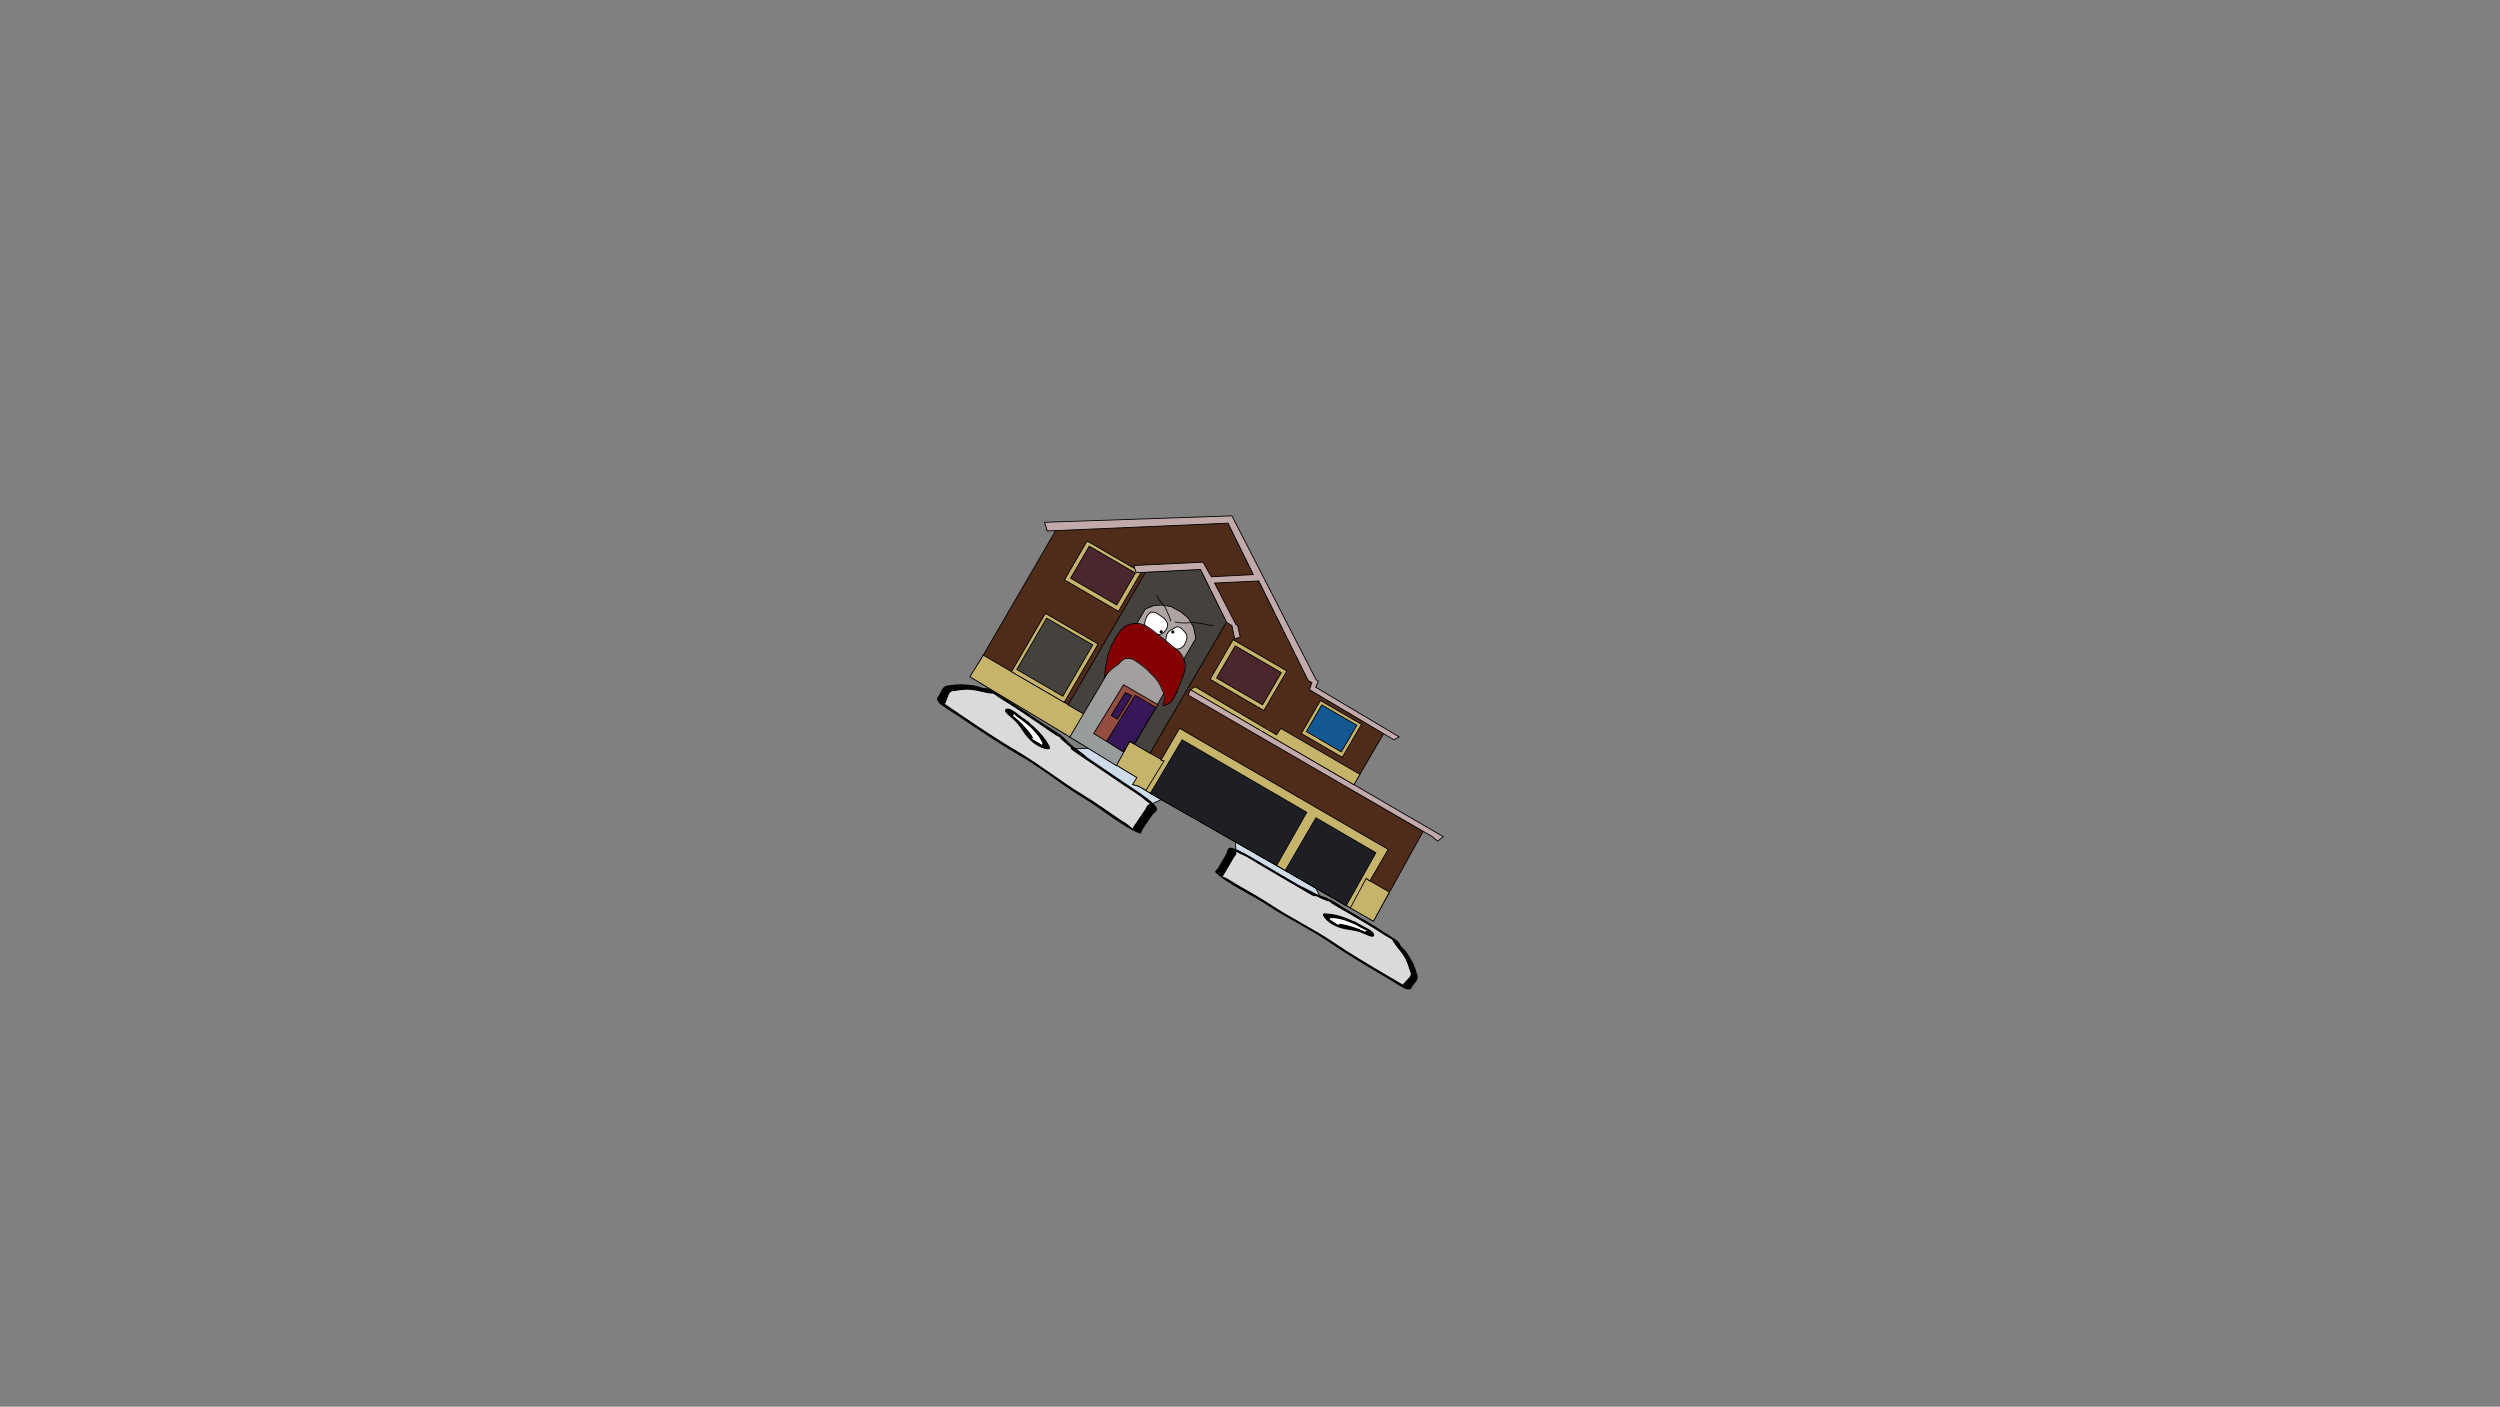 <svg version="1.1" xmlns="http://www.w3.org/2000/svg" xmlns:xlink="http://www.w3.org/1999/xlink" width="2878.25" height="1619.58" viewBox="0,0,2878.25,1619.58"><rect x="0" y="0" width="2878.25" height="1619.58" fill="#808080" stroke="none"/><defs><linearGradient x1="238.808" y1="72.735" x2="143.153" y2="237.3" gradientUnits="userSpaceOnUse" id="color-1"><stop offset="0" stop-color="#b0a3a3"/><stop offset="1" stop-color="#959b9b"/></linearGradient></defs><g transform="translate(1117.373,629.809)"><g data-paper-data="{&quot;isPaintingLayer&quot;:true}" fill-rule="nonzero" stroke-linejoin="miter" stroke-miterlimit="10" stroke-dasharray="" stroke-dashoffset="0" style="mix-blend-mode: normal"><path d="M-1117.373,989.77v-1619.58h2878.25v1619.58z" fill="none" stroke="#000000" stroke-width="0" stroke-linecap="butt"/><g><path d="M306.887,363.172l-3.528,-39.518l59.783,1.133l44.581,88.042z" data-paper-data="{&quot;index&quot;:null}" fill="#cedce9" stroke="#000000" stroke-width="1" stroke-linecap="round"/><path d="M403.931,405.012c-2.31,-0.953 -4.509,-2.013 -6.659,-3.108c-0.013,0.054 -0.034,0.106 -0.063,0.156c-0.714,1.218 -5.061,-1.331 -5.061,-1.331c-19.195,-11.26 -38.391,-22.519 -57.586,-33.779c-4.939,-2.897 -16.906,-10.66 -20.977,-12.068c-2.345,-0.811 -3.823,-1.734 -6.544,-3.256c-0.307,-0.172 -0.867,-0.482 -1.36,-0.76c2.295,2.045 -1.782,6.116 -2.57,7.459c-3.334,5.684 -6.668,11.368 -10.002,17.052c-0.595,1.015 -1.191,2.03 -1.786,3.045c-0.238,0.406 -1.681,1.114 -0.714,1.218c3.678,0.394 8.94,4.428 15.569,8.314c13.067,7.659 27.284,15.472 39.729,23.657c22.661,15.058 49.084,27.737 71.469,42.835c18.772,12.855 42.134,26.725 62.304,38.556c5.071,2.974 10.141,5.949 15.211,8.923c0.763,0.448 1.978,1.121 3.236,1.817c-0.881,-1.357 1.312,-2.101 1.809,-2.95c1.86,-3.171 8.862,-6.416 5.877,-11.997c-2.086,-5.873 -2.735,-10.731 -7.423,-18.119c-3.459,-5.451 -9.845,-12.23 -12.46,-17.162c-1.103,-2.672 -3.513,-2.639 -9.778,-6.782c-13.862,-9.169 -28.315,-17.428 -43.104,-26.103c-5.391,-3.162 -12.341,-6.826 -17.384,-10.198c-1.065,-0.712 -2.996,-2.168 -4.434,-3.276c2.48,2.282 -4.352,-0.926 -7.3,-2.142zM335.991,364.513c14.507,8.51 29.014,17.019 43.522,25.529c0.453,0.187 0.906,0.374 1.359,0.56c5.965,2.461 10.822,5.585 15.747,8.009c6.712,3.304 11.493,3.975 18.355,7.492c3.942,2.021 14.098,8.915 19.505,12.087c14.662,8.601 29.446,16.957 43.104,26.103c7.673,5.138 14.934,8.155 16.998,13.157c-0.08,1.393 3.914,4.636 5.725,6.806c2.768,3.317 4.604,6.902 6.5,9.888c4.698,7.403 5.57,12.695 7.708,18.715c1.577,5.948 -3.602,9.141 -5.882,13.029c-1.261,2.15 -0.941,4.374 -7.561,2.932c-2.309,-0.503 -19.833,-11.634 -22.817,-13.384c-20.804,-12.203 -45.021,-26.616 -64.369,-39.866c-21.101,-14.818 -48.922,-27.849 -71.081,-42.572c-17.78,-11.996 -48.099,-25.608 -60.884,-38.459c-1.266,-1.272 2.12,-3.614 2.501,-4.263c3.334,-5.684 6.668,-11.368 10.002,-17.052c1.115,-1.9 0.787,-8.191 6.152,-6.946c9.362,2.172 23.832,11.437 35.419,18.234z" data-paper-data="{&quot;index&quot;:null}" fill="#000000" stroke="none" stroke-width="1" stroke-linecap="butt"/><path d="M397.245,401.809c2.15,1.095 4.375,2.168 6.686,3.122c2.948,1.216 9.807,4.439 7.326,2.157c1.438,1.108 3.386,2.575 4.451,3.286c5.044,3.371 12.053,7.074 17.443,10.236c14.788,8.675 29.325,17.006 43.187,26.174c6.265,4.144 8.686,4.122 9.788,6.795c2.614,4.932 9.022,11.749 12.482,17.199c4.688,7.388 5.333,12.274 7.418,18.147c2.985,5.581 -4.049,8.835 -5.909,12.006c-0.498,0.849 -2.701,1.593 -1.82,2.95c-1.259,-0.696 -2.475,-1.37 -3.238,-1.817c-5.071,-2.974 -10.152,-5.95 -15.223,-8.924c-20.17,-11.831 -43.639,-25.736 -62.411,-38.591c-22.386,-15.098 -49.032,-27.924 -71.693,-42.981c-12.445,-8.185 -26.693,-16.036 -39.76,-23.694c-6.629,-3.885 -11.894,-7.926 -15.572,-8.319c-0.967,-0.103 0.474,-0.816 0.712,-1.222c0.595,-1.015 1.186,-2.039 1.782,-3.054c3.334,-5.684 6.679,-11.407 10.013,-17.091c0.788,-1.344 4.885,-5.418 2.59,-7.463c0.493,0.278 1.053,0.588 1.36,0.76c2.721,1.522 4.204,2.445 6.548,3.256c4.07,1.409 16.052,9.172 20.991,12.069c19.195,11.26 38.507,22.555 57.702,33.815c0,0 4.369,2.56 5.083,1.342c0.029,-0.05 0.051,-0.102 0.064,-0.156z" data-paper-data="{&quot;noHover&quot;:false,&quot;origItem&quot;:[&quot;Path&quot;,{&quot;applyMatrix&quot;:true,&quot;segments&quot;:[[[579.60736,595.76373],[0.95609,-0.20262],[0.00646,0.07548]],[[579.61718,596],[0,-0.08208],[0,2]],[[577.61718,598],[0,0],[-8.83333,0]],[[551.11718,598],[8.83333,0],[-2.27308,0]],[[541.51161,598.28885],[1.67648,-1.19621],[-0.96568,0.68904]],[[538.61718,599],[1.23739,-0.09027],[-0.13966,0.01019]],[[537.99901,599.04541],[0.22447,-0.0134],[1.19653,0.85421]],[[538.61718,610],[0,-2.20646],[0,9.33333]],[[538.61718,638],[0,-9.33333],[0,1.66667]],[[538.61718,643],[0,-1.66667],[0,0.66667]],[[538.61718,645],[-0.35177,0.56631],[1.33831,-2.15456]],[[545.61718,644],[-3.04994,0.00386],[6.01206,-0.00761]],[[563.97058,644.43107],[-5.90478,-1.08158],[10.78253,2.15651]],[[597.04254,645.54479],[-10.6965,-2.40266],[9.00888,2.25222]],[[626.11718,648],[-9.28168,0],[2.33333,0]],[[633.11718,648],[-2.33333,0],[0.35109,0]],[[634.59021,647.90091],[-0.5707,0.05184],[-0.57412,-1.02596]],[[634.61718,643],[0,1.39387],[0,-5.20707]],[[634.21982,624.13246],[2.14282,4.67827],[-1.8936,-5.6808]],[[628.03948,607.31672],[3.08887,5.66543],[-2.2791,-4.1802]],[[620.32688,595.27881],[1.8857,4.15235],[-0.91417,-2.47477]],[[615.61718,594],[2.9771,0.57275],[-6.58756,-1.26734]],[[595.61718,593],[6.8054,0],[-2.48058,0]],[[587.61718,593],[2.40395,0.50364],[-0.50743,-0.10631]],[[585.44122,592.1748],[0.71481,0.32365],[1.30749,1.01011]],[[582.51161,594.78885],[1.25365,-0.62682],[-0.98239,0.4912]]],&quot;closed&quot;:true}],&quot;index&quot;:null}" fill="#dadada" stroke="none" stroke-width="1" stroke-linecap="butt"/><path d="M455.553,442.014c0.083,-0.141 0.161,-0.413 0.24,-0.679c-0.279,-0.037 -0.66,-0.153 -1.13,-0.336c-1.503,-0.388 -3.457,-1.534 -3.457,-1.534c-16.554,-9.711 -28.013,-12.086 -35.86,-12.117c-0.915,-0.018 -1.127,0.483 -1.38,0.914c-0.072,0.123 -0.228,0.293 -0.392,0.468c0.082,-0.039 0.222,-0.029 0.465,0.068c1.072,0.425 9.074,6.365 10.435,6.447c0.409,0.025 -1.434,-1.097 -1.225,-1.218c2.565,-1.481 17.923,3.011 25.045,5.949c1.847,0.762 3.839,1.769 5.781,2.834c-0.556,-0.764 1.235,-0.384 1.477,-0.796zM413.493,428.817c-0.353,0.375 -0.683,0.738 -0.24,0.662c0.303,-0.051 0.15,-0.462 0.24,-0.662zM408.212,421.697c8.136,0.362 18.153,2.216 31.718,8.589c1.52,0.18 4.015,1.643 4.015,1.643l2.173,1.275c4.92,2.886 7.805,3.933 13.091,7.033c7.34,4.306 6.642,9.394 2.101,8.34c-2.865,-0.665 -6.896,-2.696 -10.405,-4.143c-10.386,-4.285 -16.214,-2.509 -27.858,-6.755c-12.341,-4.5 -22.016,-16.123 -14.835,-15.982z" data-paper-data="{&quot;index&quot;:null}" fill="#000000" stroke="none" stroke-width="1" stroke-linecap="butt"/><path d="M455.979,441.388c-0.079,0.266 -0.149,0.547 -0.232,0.689c-0.241,0.412 -2.019,0.05 -1.463,0.814c-1.942,-1.065 -3.942,-2.083 -5.79,-2.845c-7.122,-2.938 -22.534,-7.485 -25.1,-6.004c-0.209,0.12 1.365,1.228 0.956,1.203c-1.361,-0.082 -9.428,-6.081 -10.5,-6.506c-0.243,-0.096 -0.382,-0.106 -0.464,-0.067c0.164,-0.175 0.314,-0.353 0.386,-0.476c0.253,-0.431 0.451,-0.952 1.366,-0.934c7.847,0.031 19.693,2.538 36.247,12.248c0,0 1.961,1.154 3.464,1.542c0.47,0.184 0.851,0.299 1.13,0.336z" data-paper-data="{&quot;noHover&quot;:false,&quot;origItem&quot;:[&quot;Path&quot;,{&quot;applyMatrix&quot;:true,&quot;segments&quot;:[[[607.563,601.99816],[0.02649,0.38155],[-0.10299,0.15484]],[[607.10872,602.39727],[0.1976,-0.11227],[-0.59254,0.60273]],[[605.61718,603],[0,0],[-7.618,0]],[[590.90604,613.89443],[2.69308,-5.58508],[-0.31682,0.63364]],[[590.61718,616],[0,-0.70843],[0,0.20156]],[[590.57685,616.85325],[0.02106,-0.33136],[0.02013,-0.10671]],[[590.74964,616.60263],[-0.10238,0.05628],[0.45234,-0.24865]],[[595.61718,617],[-0.48256,0.87548],[0.14503,-0.26312]],[[594.95308,616.3906],[-0.04725,0.29671],[0.58086,-3.64773]],[[604.72276,605.71115],[-3.02833,1.51416],[0.78545,-0.39273]],[[607.27135,605.03032],[-0.87898,0.0905],[-0.34365,-0.53523]],[[607.61718,603],[0,0.6759],[0,-0.23192]]],&quot;closed&quot;:true}],&quot;index&quot;:null}" fill="#ffffff" stroke="none" stroke-width="1" stroke-linecap="butt"/><path d="M115.922,232.58l98.567,-4.836l30.572,51.387l-36.085,16.492z" data-paper-data="{&quot;index&quot;:null}" fill="#cedce9" stroke="#000000" stroke-width="1" stroke-linecap="round"/><path d="M109.196,225.896c-2.535,-2.29 -8.787,-7.418 -5.437,-6.072c-1.735,-0.879 -4.033,-2.076 -5.212,-2.777c-5.585,-3.324 -12.333,-8.355 -17.875,-12.11c-15.206,-10.302 -29.855,-20.471 -45.112,-29.65c-6.895,-4.148 -7.973,-6.495 -11.066,-6.329c-5.975,-0.254 -15.474,-3.305 -22.34,-4.137c-9.305,-1.128 -14.302,0.483 -20.943,1.174c-6.773,-0.314 -6.683,7.953 -8.892,11.213c-0.591,0.873 -0.301,3.336 -2.019,3.11c1.253,0.896 2.465,1.76 3.249,2.292c5.214,3.532 10.427,7.064 15.641,10.597c20.739,14.051 44.921,30.248 66.006,42.476c24.92,14.688 49.361,34.395 74.368,49.367c13.652,8.261 27.762,18.408 41.192,27.513c6.813,4.619 13.14,7.848 15.217,11.223c0.546,0.887 0.566,-0.835 0.848,-1.252c0.707,-1.044 1.414,-2.087 2.121,-3.131c3.96,-5.844 7.919,-11.689 11.879,-17.533c0.936,-1.382 2.993,-7.2 6.029,-5.924c-0.496,-0.348 -1.054,-0.746 -1.362,-0.964c-2.727,-1.93 -4.3,-2.934 -6.166,-4.827c-3.238,-3.287 -16.261,-11.281 -21.34,-14.722c-19.737,-13.372 -39.474,-26.744 -59.212,-40.116c0,0 -4.469,-3.028 -3.62,-4.28c0.035,-0.051 0.076,-0.096 0.122,-0.133c-2.05,-1.574 -4.089,-3.212 -6.076,-5.007zM179.678,272.926c11.914,8.072 27.545,17.794 33.961,25.846c3.677,4.614 -2.558,7.197 -3.881,9.151c-3.96,5.844 -7.919,11.689 -11.879,17.533c-0.452,0.667 -1.156,5.021 -2.97,4.383c-18.32,-6.439 -45.461,-29.484 -65.257,-41.148c-24.453,-14.64 -49.879,-35.537 -73.936,-49.112c-21.731,-12.602 -46.833,-29.377 -68.224,-43.869c-3.068,-2.079 -21.911,-13.894 -23.461,-15.895c-4.447,-5.737 -2.148,-6.453 -0.651,-8.663c2.709,-3.998 3.408,-10.477 9.888,-11.694c6.807,-0.708 12.325,-2.304 21.651,-1.174c3.762,0.456 8.075,0.58 12.558,1.727c2.934,0.751 7.911,3.118 9.221,2.398c5.788,-0.31 12.053,5.321 20.559,10.372c15.141,8.992 30.036,19.436 45.112,29.65c5.56,3.767 16.909,10.41 20.68,13.29c6.565,5.014 9.417,9.328 15.706,14.296c4.615,3.645 9.875,6.902 15.004,11.536c0.389,0.352 0.779,0.704 1.168,1.055c14.917,10.106 29.833,20.212 44.75,30.318z" data-paper-data="{&quot;index&quot;:null}" fill="#000000" stroke="none" stroke-width="1" stroke-linecap="butt"/><path d="M115.374,230.885c-0.047,0.037 -0.087,0.082 -0.122,0.133c-0.848,1.252 3.641,4.297 3.641,4.297c19.737,13.372 39.563,26.84 59.3,40.212c5.079,3.441 18.109,11.448 21.348,14.735c1.865,1.893 3.441,2.902 6.168,4.831c0.308,0.218 0.866,0.617 1.362,0.965c-3.036,-1.276 -5.087,4.563 -6.023,5.945c-3.96,5.844 -7.952,11.717 -11.912,17.562c-0.707,1.044 -1.425,2.087 -2.132,3.131c-0.283,0.417 -0.307,2.139 -0.853,1.252c-2.076,-3.375 -8.411,-6.604 -15.224,-11.224c-13.43,-9.106 -27.59,-19.265 -41.242,-27.527c-25.007,-14.972 -49.694,-34.827 -74.613,-49.515c-21.085,-12.227 -45.35,-28.513 -66.089,-42.564c-5.214,-3.532 -10.434,-7.074 -15.647,-10.607c-0.784,-0.531 -1.997,-1.397 -3.25,-2.294c1.718,0.227 1.422,-2.247 2.014,-3.12c2.209,-3.261 2.113,-11.563 8.886,-11.249c6.641,-0.691 11.663,-2.32 20.969,-1.192c6.866,0.832 16.411,3.887 22.386,4.141c3.093,-0.166 4.188,2.185 11.083,6.333c15.257,9.179 30.014,19.395 45.22,29.697c5.543,3.755 12.354,8.826 17.94,12.149c1.179,0.702 3.495,1.91 5.23,2.789c-3.35,-1.347 2.928,3.8 5.463,6.09c1.987,1.795 4.05,3.452 6.101,5.026z" data-paper-data="{&quot;noHover&quot;:false,&quot;origItem&quot;:[&quot;Path&quot;,{&quot;applyMatrix&quot;:true,&quot;segments&quot;:[[[579.60736,595.76373],[0.95609,-0.20262],[0.00646,0.07548]],[[579.61718,596],[0,-0.08208],[0,2]],[[577.61718,598],[0,0],[-8.83333,0]],[[551.11718,598],[8.83333,0],[-2.27308,0]],[[541.51161,598.28885],[1.67648,-1.19621],[-0.96568,0.68904]],[[538.61718,599],[1.23739,-0.09027],[-0.13966,0.01019]],[[537.99901,599.04541],[0.22447,-0.0134],[1.19653,0.85421]],[[538.61718,610],[0,-2.20646],[0,9.33333]],[[538.61718,638],[0,-9.33333],[0,1.66667]],[[538.61718,643],[0,-1.66667],[0,0.66667]],[[538.61718,645],[-0.35177,0.56631],[1.33831,-2.15456]],[[545.61718,644],[-3.04994,0.00386],[6.01206,-0.00761]],[[563.97058,644.43107],[-5.90478,-1.08158],[10.78253,2.15651]],[[597.04254,645.54479],[-10.6965,-2.40266],[9.00888,2.25222]],[[626.11718,648],[-9.28168,0],[2.33333,0]],[[633.11718,648],[-2.33333,0],[0.35109,0]],[[634.59021,647.90091],[-0.5707,0.05184],[-0.57412,-1.02596]],[[634.61718,643],[0,1.39387],[0,-5.20707]],[[634.21982,624.13246],[2.14282,4.67827],[-1.8936,-5.6808]],[[628.03948,607.31672],[3.08887,5.66543],[-2.2791,-4.1802]],[[620.32688,595.27881],[1.8857,4.15235],[-0.91417,-2.47477]],[[615.61718,594],[2.9771,0.57275],[-6.58756,-1.26734]],[[595.61718,593],[6.8054,0],[-2.48058,0]],[[587.61718,593],[2.40395,0.50364],[-0.50743,-0.10631]],[[585.44122,592.1748],[0.71481,0.32365],[1.30749,1.01011]],[[582.51161,594.78885],[1.25365,-0.62682],[-0.98239,0.4912]]],&quot;closed&quot;:true}],&quot;index&quot;:null}" fill="#dadada" stroke="none" stroke-width="1" stroke-linecap="butt"/><path d="M49.616,193.033c-0.287,0.423 0.906,1.98 -0.089,1.795c1.926,1.387 3.817,2.849 5.406,4.284c6.124,5.532 17.548,18.313 17.299,21.477c-0.02,0.257 -1.955,-1.008 -1.742,-0.624c0.707,1.279 10.139,6.279 11.045,7.12c0.205,0.19 0.28,0.321 0.28,0.418c0.094,-0.239 0.186,-0.469 0.272,-0.595c0.301,-0.444 0.687,-0.879 0.248,-1.756c-3.648,-7.574 -11.227,-17.56 -28.249,-29.092c0,0 -2.009,-1.361 -3.077,-2.635c-0.394,-0.369 -0.681,-0.685 -0.846,-0.938c-0.221,0.199 -0.448,0.4 -0.546,0.545zM81.237,228.16c0.131,0.463 0.33,-0.024 0.53,-0.537c-0.152,0.179 -0.62,0.221 -0.53,0.537zM91.087,229.448c3.447,6.879 -12.253,2.882 -22.294,-6.978c-9.473,-9.303 -10.443,-15.757 -19.374,-23.825c-3.017,-2.726 -6.839,-5.687 -8.803,-8.152c-3.112,-3.905 1.487,-6.926 9.034,-1.813c5.434,3.682 7.777,5.989 12.836,9.417l2.234,1.514c0,0 2.565,1.738 3.439,3.125c12.417,10.179 18.827,19.011 22.928,26.712z" data-paper-data="{&quot;index&quot;:null}" fill="#000000" stroke="none" stroke-width="1" stroke-linecap="butt"/><path d="M50.025,192.333c0.164,0.253 0.452,0.568 0.846,0.938c1.068,1.274 3.088,2.639 3.088,2.639c17.022,11.532 24.906,21.832 28.554,29.406c0.439,0.876 0.027,1.308 -0.273,1.751c-0.086,0.126 -0.189,0.353 -0.282,0.593c0,-0.097 -0.074,-0.228 -0.278,-0.418c-0.905,-0.84 -10.425,-5.876 -11.132,-7.155c-0.212,-0.384 1.584,0.627 1.605,0.37c0.25,-3.163 -11.253,-15.972 -17.377,-21.504c-1.588,-1.435 -3.495,-2.9 -5.421,-4.287c0.995,0.185 -0.175,-1.367 0.112,-1.79c0.098,-0.145 0.338,-0.343 0.559,-0.542z" data-paper-data="{&quot;noHover&quot;:false,&quot;origItem&quot;:[&quot;Path&quot;,{&quot;applyMatrix&quot;:true,&quot;segments&quot;:[[[607.563,601.99816],[0.02649,0.38155],[-0.10299,0.15484]],[[607.10872,602.39727],[0.1976,-0.11227],[-0.59254,0.60273]],[[605.61718,603],[0,0],[-7.618,0]],[[590.90604,613.89443],[2.69308,-5.58508],[-0.31682,0.63364]],[[590.61718,616],[0,-0.70843],[0,0.20156]],[[590.57685,616.85325],[0.02106,-0.33136],[0.02013,-0.10671]],[[590.74964,616.60263],[-0.10238,0.05628],[0.45234,-0.24865]],[[595.61718,617],[-0.48256,0.87548],[0.14503,-0.26312]],[[594.95308,616.3906],[-0.04725,0.29671],[0.58086,-3.64773]],[[604.72276,605.71115],[-3.02833,1.51416],[0.78545,-0.39273]],[[607.27135,605.03032],[-0.87898,0.0905],[-0.34365,-0.53523]],[[607.61718,603],[0,0.6759],[0,-0.23192]]],&quot;closed&quot;:true}],&quot;index&quot;:null}" fill="#ffffff" stroke="none" stroke-width="1" stroke-linecap="butt"/><g stroke="#000000" stroke-width="1"><path d="M187.026,273.36l4.992,-7.804l-191.899,-116.09l98.501,-169.46l197.76,-7.793l32.904,67.031l2.403,-0.216l57.233,114.509l4.462,3.033l-3.056,7.609l85.339,50.484l-37.534,64.313l82.967,48.47l-57.232,103.163l-270.628,-155.253z" data-paper-data="{&quot;index&quot;:null}" fill="#4f2b19" stroke-linecap="round"/><path d="M463.871,430.857l-270.763,-155.771l-6.517,-1.588l4.892,-8.155l-23.691,-14.357l15.233,-27.514l299.158,173.791z" data-paper-data="{&quot;index&quot;:null}" fill="#c7b46b" stroke-linecap="round"/><path d="M14.719,124.518l116.564,67.901l-16.581,26.437l-115.494,-69.479z" data-paper-data="{&quot;index&quot;:null}" fill="#c7b46b" stroke-linecap="round"/><path d="M294.772,86.25l-88.151,151.133l-23.542,-13.831l-15.156,27.119l-53.184,-31.794l16.113,-26.416l-16.04,-9.323l-2.56,-1.342l89.327,-152.894l63.037,-3.442z" data-paper-data="{&quot;index&quot;:null}" fill="#45413d" stroke-linecap="round"/><path d="M258.864,106.145l-70.085,120.573l-5.511,-3.057l-15.375,28.018l-53.596,-32.913l86.878,-147.376l10.007,-4.155l9.535,-0.47l10.182,1.812l11.767,6.4l8.287,7.163l5.857,10.297l2.634,12.969z" data-paper-data="{&quot;index&quot;:null}" fill="url(#color-1)" stroke-linecap="round"/><path d="M188.375,226.631l-5.22,-3.034l-6.781,12.189l-34.508,-21.085l34.316,-56.163l39.38,22.89z" data-paper-data="{&quot;index&quot;:null}" fill="#954d40" stroke-linecap="round"/><path d="M188.51,226.66l-5.37,-3.561l-7.277,12.781l-18.996,-12.508l32.631,-52.743l23.818,14.138z" data-paper-data="{&quot;index&quot;:null}" fill="#361758" stroke-linecap="round"/><path d="M185.394,171.421l-16.241,26.635l-7.086,-4.265l16.277,-26.174l6.092,3.101z" data-paper-data="{&quot;index&quot;:null}" fill="#361758" stroke-linecap="round"/><path d="M219.304,245.341l21.323,-36.684l240.225,139.438l-21.153,36.391l-4.107,-3.121l-18.17,33.872l-235.546,-134.861l20.928,-34.176z" data-paper-data="{&quot;index&quot;:null}" fill="#c7b46b" stroke-linecap="round"/><path d="M206.967,283.631l36.587,-61.638l143.524,83.425l-34.51,60.938z" data-paper-data="{&quot;index&quot;:null}" fill="#1e1f24" stroke-linecap="round"/><path d="M362.389,372.359l35.255,-60.652l69.05,40.283l-34.198,60.924z" data-paper-data="{&quot;index&quot;:null}" fill="#1e1f24" stroke-linecap="round"/><path d="M531.487,333.339l-280.959,-162.871l2.71,-6.49l290.968,169.422l-4.988,4.14l-1.396,1.095z" data-paper-data="{&quot;index&quot;:null}" fill="#c3aaaa" stroke-linecap="round"/><path d="M441.386,273.634l-188.351,-109.481l5.704,-3.283l93.446,55.343l5.091,-7.453l91.13,52.971z" data-paper-data="{&quot;index&quot;:null}" fill="#c7b46b" stroke-linecap="round"/><path d="M380.788,214.654l22.06,-37.952l47.213,27.443l-22.06,37.952z" data-paper-data="{&quot;index&quot;:null}" fill="#c7b46b" stroke-linecap="butt"/><path d="M386.575,212.41l17.827,-30.67l40.36,23.459l-17.827,30.67z" data-paper-data="{&quot;index&quot;:null}" fill="#135893" stroke-linecap="butt"/><path d="M275.831,152.237l26.463,-45.527l61.91,35.986l-26.463,45.527z" data-paper-data="{&quot;index&quot;:null}" fill="#c7b46b" stroke-linecap="butt"/><path d="M283.184,150.804l21.547,-37.069l53.077,30.851l-21.547,37.069z" data-paper-data="{&quot;index&quot;:null}" fill="#4b262d" stroke-linecap="butt"/><path d="M108.166,37.855l26.05,-44.816l62.139,36.119l-26.05,44.816z" data-paper-data="{&quot;index&quot;:null}" fill="#c7b46b" stroke-linecap="butt"/><path d="M115.219,35.886l21.447,-36.898l53.127,30.881l-21.447,36.898z" data-paper-data="{&quot;index&quot;:null}" fill="#4b262d" stroke-linecap="butt"/><path d="M393.021,156.055l-4.213,-2.156l-56.983,-114.853l-50.886,2.391l24.572,47.669l2.043,1.187l2.961,13.453l-6.457,1.966l-3.104,-15.296l-5.901,-3.43l-30.234,-61.177l-74.118,3.698l-2.63,-8.274l79.61,-3.83l9.507,16.818l48.384,-2.526l-29.126,-59.164l-208.145,8.942l-3.014,-9.964l215.657,-7.411l97.032,188.834l2.383,1.385l-2.915,7.104l96.042,57.145l-5.945,3.437l-97.392,-57.783z" data-paper-data="{&quot;index&quot;:null}" fill="#c3aaaa" stroke-linecap="round"/><path d="M47.15,143.527l39.032,-67.151l60.641,35.248l-39.032,67.151z" data-paper-data="{&quot;index&quot;:null}" fill="#c7b46b" stroke-linecap="butt"/><path d="M53.227,140.958l34.387,-59.159l53.102,30.866l-34.387,59.159z" data-paper-data="{&quot;index&quot;:null}" fill="#45413d" stroke-linecap="butt"/></g><path d="M241.563,92.802c2.094,1.296 3.639,3.709 5.401,5.383c3.824,3.934 1.935,9.618 -0.407,13.792c-2.572,4.445 -7.503,6.449 -12.455,5.344c-4.08,-1.21 -9.123,-5.234 -9.268,-9.777c-0.126,-3.908 1.368,-9.11 4.859,-11.409c3.55,-1.751 6.087,-4.539 9.931,-4.234c0.674,0.238 1.333,0.525 1.94,0.901z" data-paper-data="{&quot;noHover&quot;:false,&quot;origItem&quot;:[&quot;Path&quot;,{&quot;applyMatrix&quot;:true,&quot;segments&quot;:[[[445.39041,221.44036],[1.52724,-0.28876],[-7.5619,3.62864]],[[431.40475,240.19578],[4.76177,-7.1739],[-4.05124,8.13908]],[[434.7173,266.85895],[-4.50777,-7.21123],[5.2386,8.38318]],[[462.72964,275.08447],[-8.99419,2.18279],[10.52051,-3.33503]],[[480.23855,251.50606],[0.02148,11.17046],[-0.15839,-10.40801]],[[465.98548,225.22958],[11.49015,3.21826],[-5.14324,-1.22327]],[[450.00678,221.01818],[5.35276,0.14784],[-1.55103,-0.04284]]],&quot;closed&quot;:true}]}" fill="#ffffff" stroke="#000000" stroke-width="1" stroke-linecap="butt"/><path d="M208.258,74.857c0.144,0.437 0.582,0.293 0.582,0.293c4.414,-1.452 8.344,3.312 12.076,5.491c3.425,1.986 6.543,6.635 5.955,10.684c-1.505,4.6 -5.464,9.476 -10.769,9.413c-4.674,0.363 -8.559,-1.062 -11.933,-4.272c-0.945,-1.828 -3.232,-3.617 -3.614,-5.686c-0.463,-2.511 0.116,-5.114 1.124,-7.412c0.912,-3.576 2.653,-5.858 5.614,-8.042c0.479,-0.353 0.755,-0.674 1.027,-0.889c-0.075,0.091 -0.125,0.227 -0.062,0.42z" data-paper-data="{&quot;noHover&quot;:false,&quot;origItem&quot;:[&quot;Path&quot;,{&quot;applyMatrix&quot;:true,&quot;segments&quot;:[[[367.48315,222.78638],[-0.04147,0.25407],[-0.27721,0.70074]],[[366.52816,225.57344],[0.51474,-1.18819],[-3.18099,7.34275]],[[364.7803,246.76473],[-2.19334,-7.72156],[0.61652,5.42378]],[[370.74669,261.87635],[-3.61458,-4.21536],[2.97952,3.47475]],[[383.71302,268.58734],[-3.77522,-2.4041],[9.85323,2.3476]],[[410.7181,263.59834],[-8.39124,5.79088],[10.04451,-5.68021]],[[420.65425,234.23446],[2.19728,10.29429],[-3.32016,-8.25703]],[[397.85054,220.71706],[8.61098,-0.01008],[-9.39899,-0.01845]],[[369.23811,223.55955],[6.71239,-7.5542],[0,0]],[[367.82634,223.64259],[0.74741,0.66436],[-0.32962,-0.293]]],&quot;closed&quot;:true}]}" fill="#ffffff" stroke="#000000" stroke-width="1" stroke-linecap="butt"/><path d="M231.245,96.852c0.51,-0.878 1.636,-1.176 2.514,-0.666c0.878,0.51 1.176,1.636 0.666,2.514c-0.51,0.878 -1.636,1.176 -2.514,0.666c-0.878,-0.51 -1.176,-1.636 -0.666,-2.514z" fill="#000000" stroke="none" stroke-width="0.5" stroke-linecap="butt"/><path d="M217.931,96.632c0.51,-0.878 1.636,-1.176 2.514,-0.666c0.878,0.51 1.176,1.636 0.666,2.514c-0.51,0.878 -1.636,1.176 -2.514,0.666c-0.878,-0.51 -1.176,-1.636 -0.666,-2.514z" fill="#000000" stroke="none" stroke-width="0.5" stroke-linecap="butt"/><path d="M213.751,55.081c0.345,-0.304 0.649,0.041 0.649,0.041l0.223,0.256c0.144,0.193 0.287,0.386 0.431,0.579c1.224,1.589 1.799,3.503 2.939,5.097c2.246,3.139 5.39,5.953 7.201,9.384c1.746,5.07 4.731,9.188 5.545,14.629c0,0 0.068,0.455 -0.387,0.523c-0.455,0.068 -0.523,-0.387 -0.523,-0.387c-0.798,-5.355 -3.776,-9.402 -5.479,-14.399c-1.788,-3.363 -4.905,-6.125 -7.106,-9.215c-1.136,-1.595 -1.704,-3.493 -2.924,-5.076c-0.145,-0.195 -0.29,-0.39 -0.435,-0.585l-0.175,-0.196c0,0 -0.304,-0.345 0.041,-0.649z" fill="#000000" stroke="none" stroke-width="0.5" stroke-linecap="butt"/><path d="M280.205,90.112c-0.029,0.459 -0.488,0.43 -0.488,0.43l-0.155,-0.013c-3.497,0.196 -6.789,-0.35 -10.156,-1.202c-2.88,-0.939 -5.65,-0.871 -8.601,-1.357c-3.064,-0.505 -5.671,-0.922 -8.789,-0.425c-5.312,0.847 -11.179,0.275 -16.434,-0.811c0,0 -0.45,-0.093 -0.357,-0.544c0.093,-0.45 0.544,-0.357 0.544,-0.357c5.138,1.073 10.906,1.632 16.103,0.804c3.214,-0.512 5.926,-0.099 9.084,0.426c2.984,0.495 5.79,0.428 8.706,1.381c3.25,0.826 6.462,1.397 9.844,1.167l0.27,0.013c0,0 0.459,0.029 0.43,0.488z" fill="#000000" stroke="none" stroke-width="0.5" stroke-linecap="butt"/><path d="M231.406,176.749c-0.101,-0.036 -0.204,-0.11 -0.293,-0.246c-0.324,-0.493 0.17,-0.817 0.17,-0.817c0.739,-0.476 1.323,-1.118 1.818,-1.841c0.806,-1.544 1.539,-3.128 2.385,-4.644c1.847,-3.916 3.433,-7.991 5.062,-11.999c2.671,-6.576 6.787,-15.288 5.835,-22.551c-0.819,-6.381 -5.461,-14.065 -11.122,-17.35c-6.326,-4.831 -12.247,-10.239 -18.665,-15.072c-5.759,-4.343 -11.382,-9.824 -18.289,-12.365c-6.696,-2.483 -16.625,-1.386 -21.94,3.553c-5.722,5.285 -9.747,12.649 -13.066,19.59c-3.308,6.918 -4.956,13.647 -6.38,21.165c-0.824,4.352 -1.477,8.762 -1.93,13.172c0.763,-1.075 1.848,-2.181 2.252,-2.581c3.594,-3.563 7.861,-7.419 12.201,-10.039c1.943,-1.815 3.57,-4.133 5.835,-5.567c4.143,-2.624 10.232,-1.921 13.996,0.683c6.598,4.569 12.803,8.244 18.031,14.49c6.292,5.754 10.894,11.398 13.727,19.417c1.443,4.091 2.748,6.614 2.456,11.021c-0.119,1.799 0.008,3.348 -0.49,5.106c-0.195,0.689 -1.172,1.343 -0.84,1.977c0.131,0.249 0.563,0.016 0.843,-0.008c2.575,-1.209 6.714,-2.591 8.38,-5.055c0.009,-0.013 0.017,-0.026 0.026,-0.038zM234.19,174.298c-0.562,1.092 -1.158,2.165 -1.853,3.18c-1.846,2.695 -6.195,4.228 -9.049,5.509c-0.847,0.04 -1.691,0.307 -2.235,-0.723c-0.39,-0.739 1.15,-3.442 1.264,-4.35c0.244,-1.942 0.663,-5.812 0.219,-7.697c-0.443,-1.878 -1.939,-4.156 -2.617,-6.076c-2.773,-7.866 -7.306,-13.336 -13.466,-18.993c-5.203,-6.173 -11.305,-9.803 -17.85,-14.336c-3.348,-2.32 -8.968,-3.07 -12.675,-0.668c-2.225,1.442 -3.839,3.735 -5.773,5.524c-4.467,2.695 -9.452,6.783 -12.887,10.73c-0.983,1.129 -1.499,2.373 -2.443,3.368l0.148,0.122l-0.445,0.537c-0.179,0.225 -0.501,0.29 -0.757,0.141c-0.223,-0.129 -0.329,-0.382 -0.283,-0.621l0.162,-0.967c0.451,-5.025 1.173,-10.064 2.113,-15.024c1.443,-7.616 3.123,-14.444 6.475,-21.454c3.387,-7.084 7.501,-14.547 13.329,-19.947c5.668,-5.224 16.012,-6.428 23.151,-3.793c7.027,2.614 12.714,8.112 18.59,12.529c6.402,4.821 12.311,10.2 18.611,15.034c5.946,3.462 10.767,11.482 11.636,18.179c0.955,7.502 -3.151,16.347 -5.912,23.146c-1.075,2.646 -2.132,5.32 -3.257,7.96c0.067,0.022 0.138,0.06 0.21,0.119c0.459,0.371 0.088,0.829 0.088,0.829l-0.219,0.271c-0.714,0.884 -1.322,1.831 -1.878,2.81c-0.168,0.356 -0.338,0.711 -0.51,1.065c-0.591,1.213 -1.152,2.475 -1.885,3.598z" fill="#000000" stroke="none" stroke-width="0.5" stroke-linecap="butt"/><path d="M231.412,176.837c-1.666,2.464 -5.814,3.851 -8.39,5.06c-0.28,0.025 -0.757,0.148 -0.887,-0.101c-0.332,-0.634 0.643,-1.288 0.838,-1.976c0.498,-1.758 0.368,-3.305 0.487,-5.104c0.292,-4.406 -1.017,-6.928 -2.46,-11.018c-2.832,-8.019 -7.384,-13.556 -13.676,-19.31c-5.228,-6.246 -11.51,-9.992 -18.108,-14.562c-3.764,-2.604 -9.739,-3.281 -13.881,-0.657c-2.265,1.434 -3.891,3.741 -5.834,5.556c-4.34,2.619 -8.609,6.464 -12.202,10.026c-0.404,0.4 -1.603,1.535 -2.366,2.611c0.453,-4.41 1.103,-8.835 1.928,-13.187c1.424,-7.518 3.079,-14.274 6.387,-21.192c3.319,-6.941 7.363,-14.327 13.085,-19.612c5.316,-4.939 15.27,-6.046 21.966,-3.562c6.908,2.54 12.56,8.025 18.319,12.369c6.418,4.833 12.368,10.268 18.694,15.099c5.661,3.285 10.309,10.998 11.129,17.378c0.951,7.262 -3.173,16.005 -5.844,22.581c-1.628,4.008 -3.225,8.096 -5.072,12.011c-0.846,1.516 -1.583,3.103 -2.389,4.648c-0.495,0.723 -1.081,1.367 -1.82,1.842c0,0 -0.494,0.324 -0.17,0.817c0.089,0.136 0.127,0.111 0.229,0.147c-0.009,0.013 0.047,0.124 0.039,0.137z" data-paper-data="{&quot;noHover&quot;:false,&quot;origItem&quot;:[&quot;Path&quot;,{&quot;applyMatrix&quot;:true,&quot;selected&quot;:true,&quot;segments&quot;:[[[232.19461,212.14511],[-0.00101,0.01539],[-0.10551,0.02015]],[[231.81762,212.07989],[0.14581,0.07291],[-0.52759,-0.26379]],[[231.55383,211.28851],[0,0],[0.39958,-0.78262]],[[232.20017,208.7837],[-0.06434,0.87376],[-0.07952,-1.74]],[[231.92809,203.57033],[0.03071,1.7361],[-0.3708,-4.31366]],[[230.27432,190.65269],[0.60655,4.28372],[-0.9951,-7.0279]],[[223.98699,168.22391],[4.47198,5.80047],[-3.91497,-5.10478]],[[205.65259,158.81293],[6.54492,-0.00462],[-7.89713,-0.99763]],[[181.94196,155.16214],[7.97692,0.95299],[-7.16188,-0.86099]],[[159.91613,153.6631],[7.24853,-1.27507],[-7.03745,1.2182]],[[142.73288,167.76056],[2.11385,-6.94103],[-2.29122,7.44456]],[[141.2817,191.26338],[-0.61909,-7.66866],[0.61682,7.64329]],[[146.40176,212.76764],[-2.54663,-7.21545],[1.47404,4.17645]],[[151.3524,225.12502],[-1.8244,-4.03987],[0.11936,-1.31333]],[[152.00198,221.76167],[-0.14796,0.54912],[1.31649,-4.88604]],[[157.50558,206.95143],[-2.43547,4.44542],[0.76734,-2.54542]],[[159.75223,199.20632],[-1.23712,2.37816],[2.26296,-4.35017]],[[172.19594,192.76384],[-4.5626,-0.36032],[8.00072,0.6346]],[[195.06609,196.23023],[-7.65888,-2.77289],[8.33149,1.81296]],[[216.69105,206.11895],[-6.47829,-5.5094],[3.30369,2.81139]],[[224.35284,214.41253],[-1.96205,-3.95589],[0.80132,1.61562]],[[226.49483,219.07286],[-0.4526,-1.7699],[0.17738,0.69366]],[[226.76241,221.20407],[-0.60611,-0.38112],[0.23801,0.14966]],[[227.48732,220.77288],[-0.22956,0.16232],[1.61905,-2.33952]],[[232.19152,212.19128],[-0.2018,2.96742],[0.00104,-0.01539]]],&quot;closed&quot;:true}]}" fill="#850000" stroke="none" stroke-width="0.5" stroke-linecap="butt"/></g></g></g></svg><!--rotationCenter:1437.37278:809.8093100000002-->